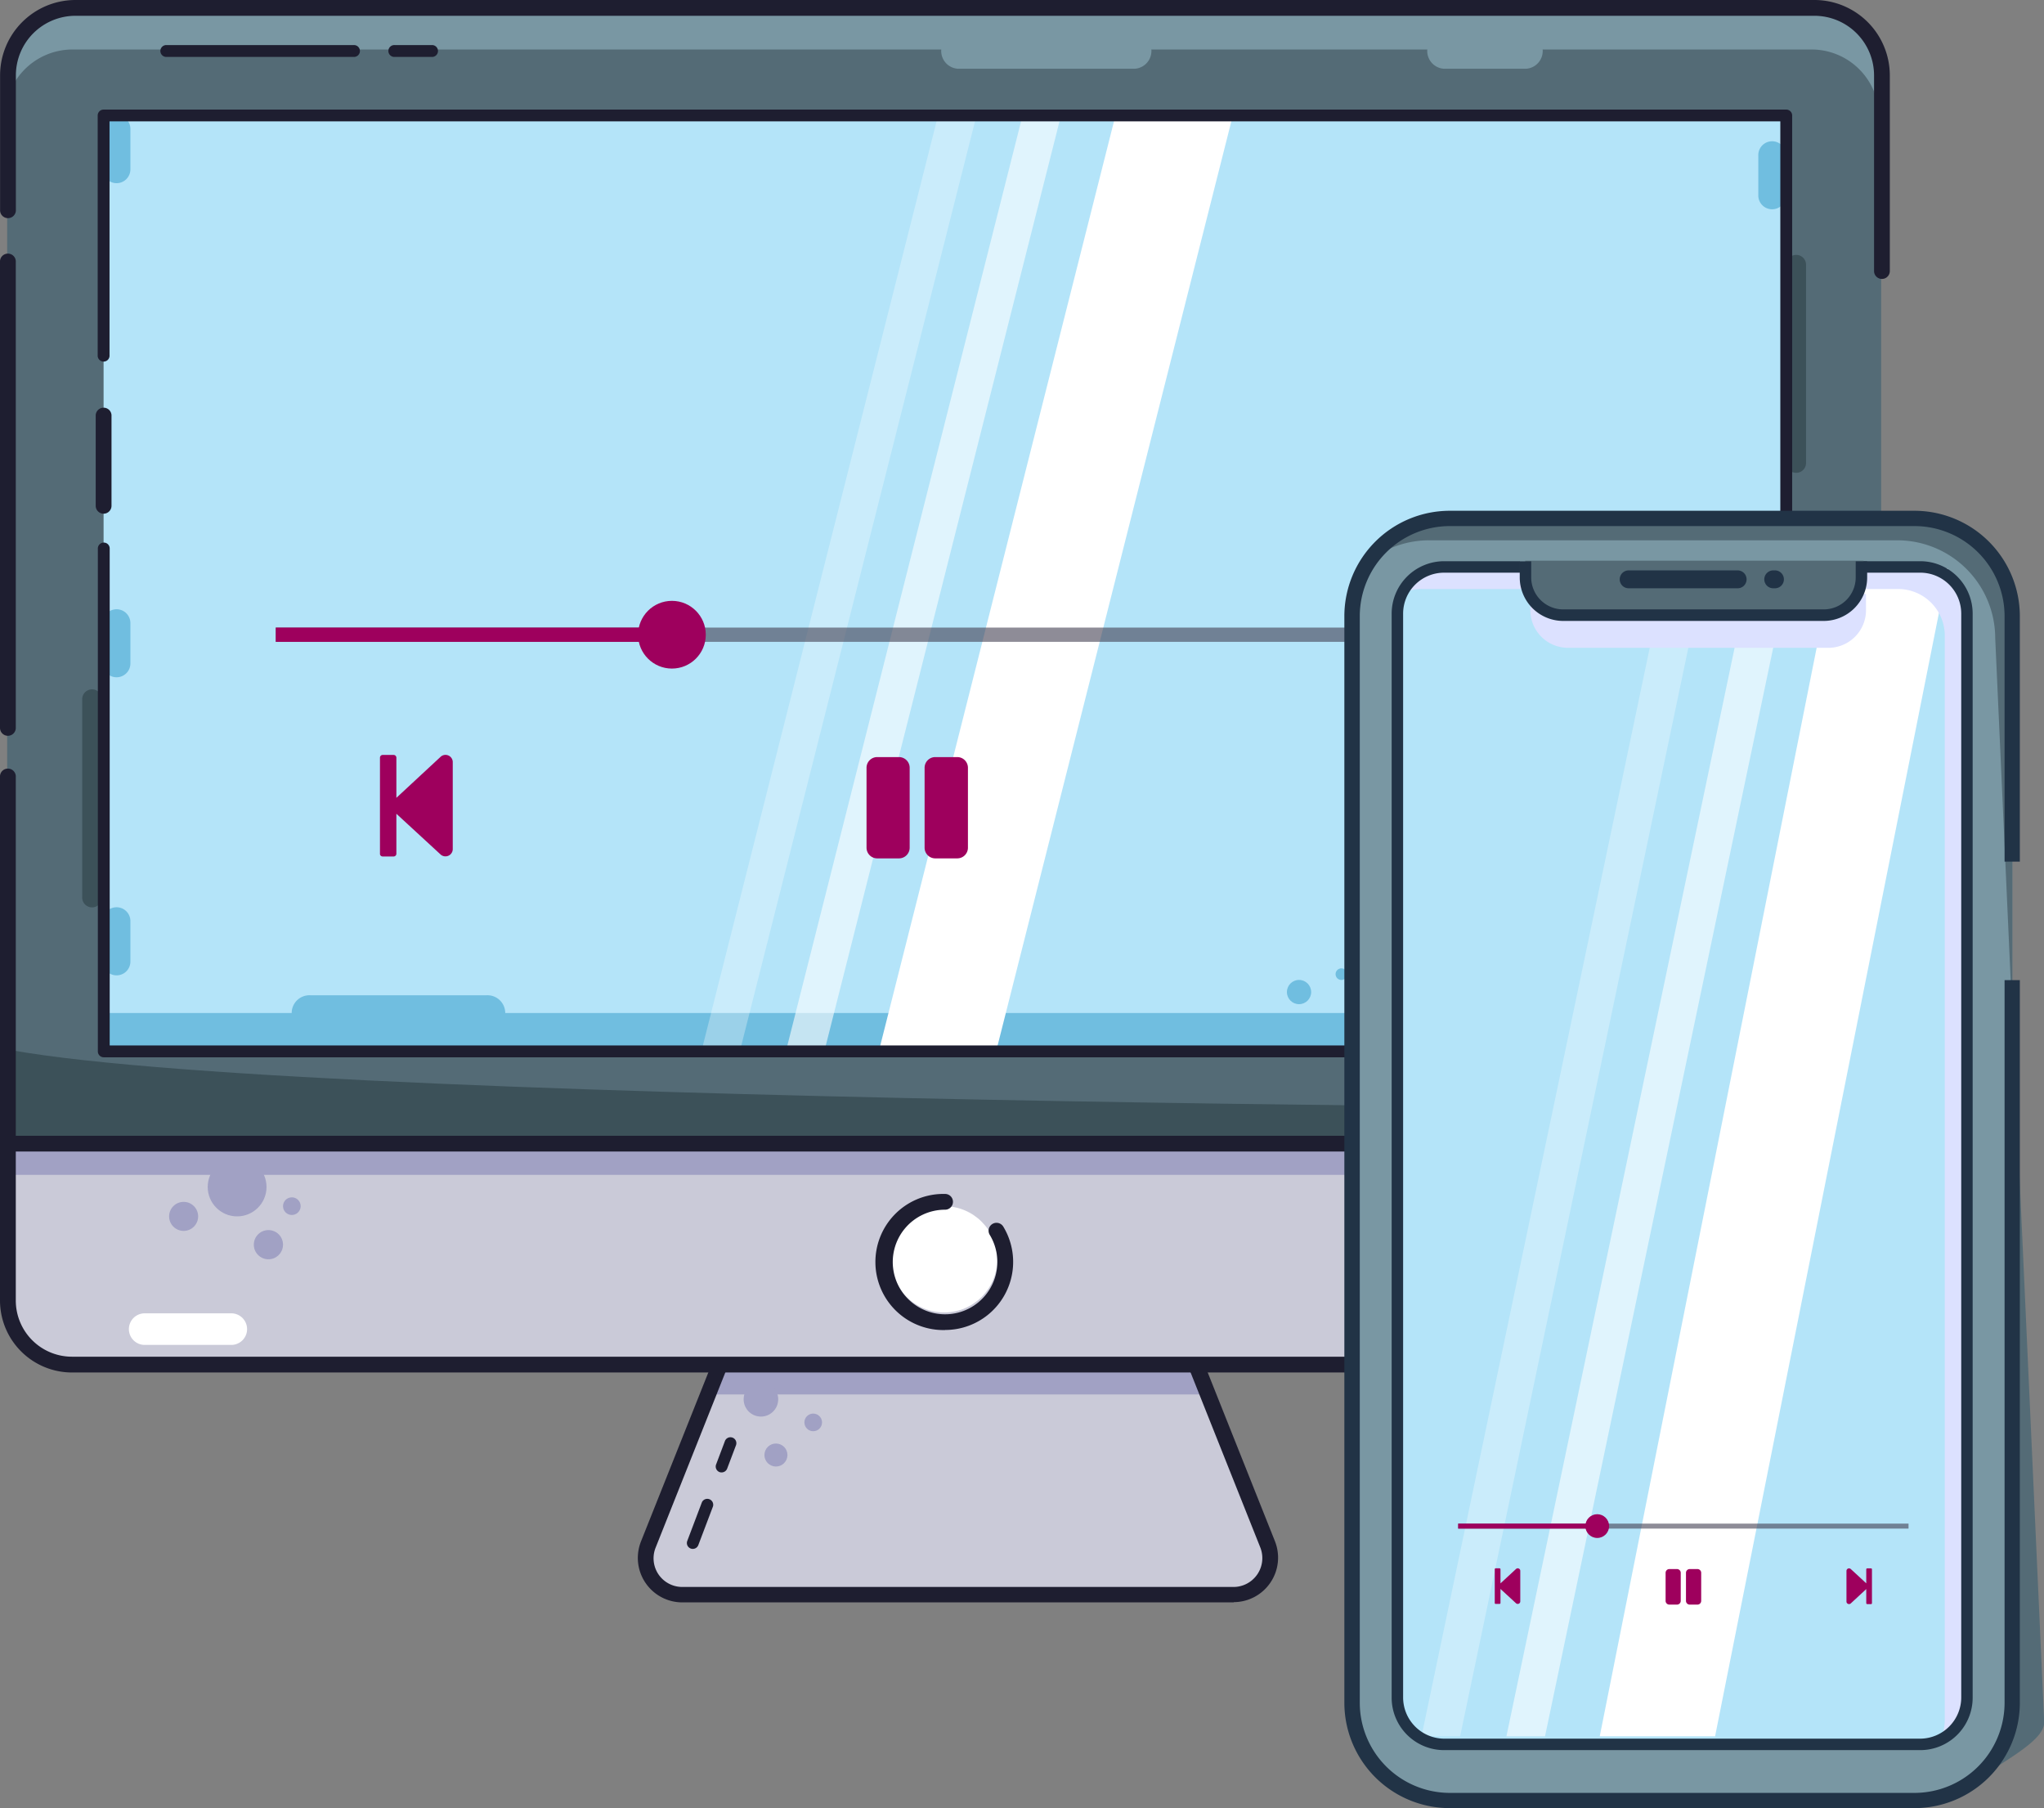 <svg xmlns="http://www.w3.org/2000/svg" viewBox="0 0 495.66 438.39"><rect x="0" y="0" width="495.66" height="438.39" fill="#808080" stroke="none"/><defs><style>.cls-1{fill:#cacad8;}.cls-2{fill:#a1a1c4;}.cls-3{fill:#1e1e30;}.cls-4{fill:#546b76;}.cls-5{fill:#7997a3;}.cls-6{fill:#3c5159;}.cls-7{fill:#b4e4f9;}.cls-8{fill:#70bee0;}.cls-10,.cls-11,.cls-9{fill:#fff;}.cls-9{opacity:0.59;}.cls-10,.cls-13,.cls-9{isolation:isolate;}.cls-10{opacity:0.3;}.cls-12{fill:#9e005d;}.cls-13{fill:#444053;opacity:0.6;}.cls-14{fill:#213346;}.cls-15{fill:#dce1ff;}</style></defs><title>Asset 9</title><g id="Layer_2" data-name="Layer 2"><g id="Layer_1-2" data-name="Layer 1"><path class="cls-1" d="M299.17,386.59H165.45a8.85,8.85,0,0,1-8.23-12.15L182,312.26l50.3-13.82,50.31,13.85,24.78,62.19a8.84,8.84,0,0,1-8.23,12.11Z"/><polygon class="cls-2" points="292.79 338.09 173.25 338.09 174.41 330.18 291.63 330.18 292.79 338.09"/><circle class="cls-2" cx="184.52" cy="339.27" r="4.19"/><circle class="cls-2" cx="197.2" cy="344.87" r="2.14"/><circle class="cls-2" cx="188.16" cy="352.78" r="2.79"/><path class="cls-3" d="M299.17,388.51H165.45a10.79,10.79,0,0,1-10.78-10.79,11,11,0,0,1,.77-4l24.79-62.19a1.9,1.9,0,0,1,1.27-1.14l50.31-13.82a1.92,1.92,0,0,1,1,0l50.3,13.79a1.94,1.94,0,0,1,1.28,1.14l24.78,62.19a10.79,10.79,0,0,1-10,14.76ZM183.4,313.88,159,375.2a6.94,6.94,0,0,0,3.81,9.05,7,7,0,0,0,2.64.52H299.17a7,7,0,0,0,6.45-9.57l-24.43-61.32-48.88-13.39Z"/><path class="cls-4" d="M18.09,1.91H439.81a16.37,16.37,0,0,1,16.36,16.36V315.32a15.54,15.54,0,0,1-15.54,15.54H17.28A15.54,15.54,0,0,1,1.74,315.32v-297A16.36,16.36,0,0,1,18.09,1.91Z"/><path class="cls-5" d="M455.65,18.26V28.35A16.36,16.36,0,0,0,439.3,12H17.58A16.37,16.37,0,0,0,1.22,28.35V18.26A16.36,16.36,0,0,1,17.58,1.91H439.3a16.35,16.35,0,0,1,16.35,16.35Z"/><path class="cls-1" d="M456.17,277.28v38a15.54,15.54,0,0,1-15.54,15.54H17.28A15.54,15.54,0,0,1,1.74,315.32v-38Z"/><rect class="cls-2" x="1.93" y="276.47" width="454.43" height="8.38"/><path class="cls-6" d="M456.36,268.9v8.38H1.91s-3.63-23.46.77-22.67C80.12,268.58,456.36,268.9,456.36,268.9Z"/><rect class="cls-7" x="25.12" y="27.98" width="408.03" height="226.94"/><path class="cls-3" d="M1.93,178.4A1.92,1.92,0,0,1,0,176.49V63.55a1.92,1.92,0,1,1,3.83,0V176.49A1.92,1.92,0,0,1,1.93,178.4Z"/><path class="cls-3" d="M456.36,67.63a1.91,1.91,0,0,1-1.91-1.91V18.27A14.47,14.47,0,0,0,440,3.83H18.28A14.45,14.45,0,0,0,3.85,18.27V51.11a1.92,1.92,0,0,1-3.83,0V18.27A18.29,18.29,0,0,1,18.28,0H440a18.29,18.29,0,0,1,18.27,18.27V65.72A1.91,1.91,0,0,1,456.36,67.63Z"/><path class="cls-3" d="M456.36,279.19H1.91a1.91,1.91,0,0,1,0-3.82H456.36a1.91,1.91,0,0,1,0,3.82Z"/><rect class="cls-8" x="25.12" y="245.61" width="408.03" height="9.32"/><polygon class="cls-9" points="199.89 254.92 190.57 254.92 247.97 27.98 257.29 27.98 199.89 254.92"/><polygon class="cls-10" points="179.4 254.92 170.08 254.92 227.48 27.98 236.8 27.98 179.4 254.92"/><polygon class="cls-11" points="241.55 254.92 213.1 254.92 270.5 27.98 298.96 27.98 241.55 254.92"/><path class="cls-3" d="M25.12,124.55a1.92,1.92,0,0,1-1.91-1.92v-22a1.92,1.92,0,0,1,3.83,0v22A1.92,1.92,0,0,1,25.12,124.55Z"/><circle class="cls-6" cx="396.14" cy="266.91" r="2.38"/><circle class="cls-6" cx="400.62" cy="265.23" r="0.71"/><circle class="cls-6" cx="397.15" cy="262.33" r="0.71"/><circle class="cls-6" cx="390.32" cy="262.25" r="1.64"/><circle class="cls-6" cx="387.99" cy="267.09" r="1.44"/><circle class="cls-6" cx="383.89" cy="263.78" r="0.74"/><circle class="cls-6" cx="385.52" cy="260.51" r="0.9"/><circle class="cls-6" cx="378.49" cy="266.07" r="1.55"/><circle class="cls-6" cx="406.11" cy="264.01" r="0.97"/><circle class="cls-6" cx="402.48" cy="261.06" r="0.55"/><circle class="cls-6" cx="406.74" cy="259.06" r="0.97"/><circle class="cls-6" cx="402.3" cy="263.21" r="0.67"/><circle class="cls-6" cx="398.99" cy="259.06" r="0.76"/><circle class="cls-6" cx="394.23" cy="257.95" r="1.11"/><circle class="cls-6" cx="395.13" cy="260.75" r="0.24"/><circle class="cls-6" cx="394.1" cy="263.06" r="0.35"/><circle class="cls-6" cx="406.07" cy="267.99" r="1.55"/><circle class="cls-6" cx="412.3" cy="266.16" r="1.2"/><circle class="cls-6" cx="418.4" cy="268.15" r="2.52"/><circle class="cls-6" cx="426.03" cy="268.33" r="2.69"/><circle class="cls-6" cx="430.8" cy="267.24" r="1.18"/><circle class="cls-6" cx="426.45" cy="263.46" r="0.42"/><circle class="cls-6" cx="420.61" cy="261.42" r="0.91"/><circle class="cls-6" cx="416.8" cy="260.14" r="0.92"/><circle class="cls-6" cx="413.55" cy="261.28" r="1.25"/><circle class="cls-6" cx="410.19" cy="262.33" r="0.92"/><circle class="cls-6" cx="419.15" cy="264.32" r="0.55"/><circle class="cls-8" cx="348.59" cy="242.13" r="4.54"/><circle class="cls-8" cx="357.13" cy="238.94" r="1.35"/><circle class="cls-8" cx="350.52" cy="233.42" r="1.36"/><circle class="cls-8" cx="337.51" cy="233.26" r="3.11"/><circle class="cls-8" cx="333.08" cy="242.47" r="2.76"/><circle class="cls-8" cx="325.28" cy="236.19" r="1.41"/><circle class="cls-8" cx="328.41" cy="229.95" r="1.71"/><circle class="cls-8" cx="315.01" cy="240.53" r="2.94"/><circle class="cls-8" cx="367.58" cy="236.62" r="1.84"/><circle class="cls-8" cx="360.67" cy="231.01" r="1.05"/><circle class="cls-8" cx="368.78" cy="227.2" r="1.84"/><circle class="cls-8" cx="360.32" cy="235.1" r="1.27"/><circle class="cls-8" cx="354.03" cy="227.2" r="1.44"/><circle class="cls-8" cx="344.98" cy="225.09" r="2.11"/><circle class="cls-8" cx="346.67" cy="230.41" r="0.46"/><circle class="cls-8" cx="344.74" cy="234.82" r="0.68"/><circle class="cls-8" cx="367.51" cy="244.19" r="2.95"/><circle class="cls-8" cx="379.35" cy="240.72" r="2.28"/><circle class="cls-8" cx="390.96" cy="244.51" r="4.78"/><circle class="cls-8" cx="405.49" cy="244.85" r="5.13"/><circle class="cls-8" cx="414.56" cy="242.77" r="2.23"/><circle class="cls-8" cx="406.29" cy="235.57" r="0.79"/><circle class="cls-8" cx="395.17" cy="231.69" r="1.73"/><circle class="cls-8" cx="387.91" cy="229.27" r="1.74"/><circle class="cls-8" cx="381.74" cy="231.43" r="2.39"/><circle class="cls-8" cx="375.33" cy="233.42" r="1.74"/><circle class="cls-8" cx="392.39" cy="237.22" r="1.03"/><circle class="cls-2" cx="70.77" cy="292.44" r="2.14"/><path class="cls-3" d="M85.72,13.8H40.21a1.44,1.44,0,0,1,0-2.87H85.72a1.44,1.44,0,1,1,0,2.87Z"/><path class="cls-3" d="M104.89,13.8H95.74a1.44,1.44,0,1,1,0-2.87h9.15a1.44,1.44,0,0,1,0,2.87Z"/><circle class="cls-2" cx="57.5" cy="287.79" r="7.13"/><circle class="cls-2" cx="65.09" cy="301.78" r="3.54"/><circle class="cls-2" cx="44.53" cy="294.92" r="3.52"/><circle class="cls-11" cx="228.95" cy="305.33" r="12.88"/><path class="cls-3" d="M229.18,322.48a16.5,16.5,0,1,1-.79-33h.79a1.91,1.91,0,1,1,0,3.82,12.68,12.68,0,1,0,10.83,6.1,1.92,1.92,0,0,1,3.28-2,16.5,16.5,0,0,1-14.11,25.06Z"/><path class="cls-3" d="M168,375.54a1.23,1.23,0,0,1-.5-.09,1.42,1.42,0,0,1-.85-1.82v0l3.56-9.4a1.44,1.44,0,0,1,2.69,1l-3.57,9.41A1.43,1.43,0,0,1,168,375.54Z"/><path class="cls-3" d="M175,357a1.7,1.7,0,0,1-.51-.08,1.44,1.44,0,0,1-.84-1.85h0l2.11-5.59a1.43,1.43,0,1,1,2.74.85.7.7,0,0,1-.06.17l-2.11,5.58A1.45,1.45,0,0,1,175,357Z"/><path class="cls-8" d="M118,249.92H75.25a4.31,4.31,0,1,1,0-8.61H118a4.31,4.31,0,1,1,0,8.61Z"/><path class="cls-5" d="M275.11,16.67H232.34a4.31,4.31,0,0,1,0-8.61h42.77a4.31,4.31,0,0,1,0,8.61Z"/><path class="cls-5" d="M370,16.67h-19.8a4.31,4.31,0,0,1,0-8.61H370a4.31,4.31,0,0,1,0,8.61Z"/><path class="cls-6" d="M22.32,220a2.39,2.39,0,0,1-2.39-2.39V169.53a2.39,2.39,0,1,1,4.78,0v48.05A2.39,2.39,0,0,1,22.35,220Z"/><path class="cls-6" d="M435.57,114.64a2.39,2.39,0,0,1-2.39-2.39V64.19a2.39,2.39,0,1,1,4.78,0v48.06A2.39,2.39,0,0,1,435.57,114.64Z"/><path class="cls-6" d="M435.57,229.26a2.39,2.39,0,0,1-2.39-2.39V178.79a2.39,2.39,0,0,1,4.78,0v48.08A2.39,2.39,0,0,1,435.57,229.26Z"/><path class="cls-8" d="M429.73,183.05a3.35,3.35,0,0,1-3.35-3.35V131.63a3.35,3.35,0,1,1,6.7,0V179.7A3.35,3.35,0,0,1,429.73,183.05Z"/><path class="cls-8" d="M429.73,50.74a3.34,3.34,0,0,1-3.35-3.34V37.6a3.35,3.35,0,1,1,6.7,0v9.8A3.34,3.34,0,0,1,429.73,50.74Z"/><path class="cls-8" d="M28.27,164.21a3.35,3.35,0,0,1-3.35-3.35v-9.79a3.35,3.35,0,0,1,6.7,0v9.79A3.35,3.35,0,0,1,28.27,164.21Z"/><path class="cls-2" d="M363.38,330.52h-9.82a3.35,3.35,0,0,1,0-6.7h9.8a3.35,3.35,0,0,1,0,6.7Z"/><path class="cls-8" d="M28.27,236.48a3.35,3.35,0,0,1-3.35-3.34v-9.82a3.35,3.35,0,0,1,6.7,0v9.8a3.34,3.34,0,0,1-3.33,3.36Z"/><path class="cls-8" d="M28.27,44.41a3.35,3.35,0,0,1-3.35-3.35v-9.8a3.35,3.35,0,0,1,6.7,0v9.8A3.35,3.35,0,0,1,28.27,44.41Z"/><path class="cls-3" d="M433.16,256.35h-408a1.43,1.43,0,0,1-1.43-1.43V133.11a1.44,1.44,0,1,1,2.87,0V253.48H431.72V29.42H26.56V86.11a1.44,1.44,0,1,1-2.87,0V28a1.43,1.43,0,0,1,1.43-1.43h408A1.43,1.43,0,0,1,434.59,28V254.89a1.42,1.42,0,0,1-1.4,1.46Z"/><path class="cls-11" d="M441.58,332.85H420.53a3.83,3.83,0,1,1,0-7.66h21.05c4.25,0,9.1-4.57,9.1-8.61V304.71a3.83,3.83,0,1,1,7.65,0V316.6C458.28,324.8,450,332.85,441.58,332.85Z"/><path class="cls-11" d="M55.89,326.08h-21a3.83,3.83,0,0,1,0-7.65h21a3.83,3.83,0,1,1,0,7.65Z"/><path class="cls-3" d="M440.82,332.77H17.47A17.47,17.47,0,0,1,0,315.32V188.41a1.92,1.92,0,1,1,3.83,0V315.32a13.62,13.62,0,0,0,13.62,13.62H440.82a13.65,13.65,0,0,0,13.63-13.62V173.57a1.91,1.91,0,1,1,3.82,0V315.32A17.47,17.47,0,0,1,440.82,332.77Z"/><path class="cls-12" d="M92.14,207.11v-23.4a.66.66,0,0,1,.66-.67h2.65a.67.67,0,0,1,.67.67h0v9.73l10.78-10a1.75,1.75,0,0,1,2.48.22,1.7,1.7,0,0,1,.41,1.07v21.2a1.77,1.77,0,0,1-2.89,1.3L96.12,197.3V207a.67.67,0,0,1-.67.66H92.8A.66.66,0,0,1,92.14,207.11Z"/><path class="cls-12" d="M352.75,183.71v23.4a.67.67,0,0,1-.66.66h-2.61a.67.67,0,0,1-.66-.66h0v-9.74l-10.79,10a1.77,1.77,0,0,1-2.5-.24,1.84,1.84,0,0,1-.4-1.05V184.78a1.77,1.77,0,0,1,2.9-1.29l10.79,9.93v-9.68a.67.67,0,0,1,.66-.66h2.59A.67.67,0,0,1,352.75,183.71Z"/><path class="cls-12" d="M218,208.12h-5.28a2.59,2.59,0,0,1-2.59-2.6V186.16a2.59,2.59,0,0,1,2.59-2.6H218a2.59,2.59,0,0,1,2.59,2.6v19.36A2.59,2.59,0,0,1,218,208.12Zm16.72-2.6V186.16a2.59,2.59,0,0,0-2.59-2.6h-5.33a2.59,2.59,0,0,0-2.59,2.6v19.36a2.59,2.59,0,0,0,2.59,2.6h5.28a2.59,2.59,0,0,0,2.64-2.54Z"/><rect class="cls-13" x="66.87" y="152.16" width="311.13" height="3.46"/><circle class="cls-12" cx="162.94" cy="153.89" r="8.21"/><rect class="cls-12" x="66.87" y="152.16" width="96.07" height="3.46"/><rect class="cls-5" x="327.89" y="125.7" width="160.06" height="310.84" rx="23.69" ry="23.69"/><path class="cls-4" d="M464.12,126.81H350.79A23.82,23.82,0,0,0,332,136a23.76,23.76,0,0,1,14.63-5H460a23.76,23.76,0,0,1,23.83,23.69l11.88,262.92c0,5.27-13.65,10.95-16.91,15.09A23.58,23.58,0,0,0,488,414V150.5A23.76,23.76,0,0,0,464.12,126.81Z"/><path class="cls-14" d="M464.26,438.39H351.58A25.56,25.56,0,0,1,326,412.87V149.39a25.58,25.58,0,0,1,25.54-25.55H464.26a25.57,25.57,0,0,1,25.54,25.55V208.9h-3.7V149.39a21.87,21.87,0,0,0-21.84-21.84H351.58a21.86,21.86,0,0,0-21.84,21.84V412.87a21.87,21.87,0,0,0,21.84,21.83H464.26a21.87,21.87,0,0,0,21.84-21.83V237.64h3.7V412.87A25.56,25.56,0,0,1,464.26,438.39Z"/><rect class="cls-7" x="338.86" y="137.45" width="138.11" height="285.48" rx="11.31" ry="11.31"/><polygon class="cls-11" points="415.9 420.98 387.93 420.98 444.36 137.84 472.33 137.84 415.9 420.98"/><polygon class="cls-9" points="374.66 420.98 365.3 420.98 422.96 145.96 432.32 145.96 374.66 420.98"/><polygon class="cls-10" points="354.07 420.98 344.71 420.98 402.38 145.96 411.74 145.96 354.07 420.98"/><path class="cls-15" d="M465,138.11H349.52a11.29,11.29,0,0,0-10,6,11.23,11.23,0,0,1,5.27-1.3H460.28a11.32,11.32,0,0,1,11.32,11.31V417a11.31,11.31,0,0,1-1.31,5.28,11.32,11.32,0,0,0,6-10V149.42A11.31,11.31,0,0,0,465,138.11Z"/><path class="cls-14" d="M465.66,424.33H350.18a12.72,12.72,0,0,1-12.71-12.71V148.77a12.73,12.73,0,0,1,12.71-12.7H465.66a12.71,12.71,0,0,1,12.7,12.7V411.62A12.71,12.71,0,0,1,465.66,424.33ZM350.18,138.85a9.93,9.93,0,0,0-9.93,9.92V411.62a10,10,0,0,0,9.93,9.93H465.66a10,10,0,0,0,9.93-9.93V148.77a9.93,9.93,0,0,0-9.93-9.92Z"/><path class="cls-15" d="M371.1,144v3.93a9.14,9.14,0,0,0,9.13,9.14h63.13a9.14,9.14,0,0,0,9.14-9.14V144"/><path class="cls-5" d="M368.57,134.44v4.41c0,5.68,4.1,10.29,9.14,10.29h63.15c5,0,9.13-4.63,9.13-10.29v-4.41"/><path class="cls-4" d="M369.86,135.94v3.87a9.11,9.11,0,0,0,9.2,9h63.62a9.13,9.13,0,0,0,9.2-9v-3.87"/><path class="cls-14" d="M442.2,150.55H379.06A10.55,10.55,0,0,1,368.53,140V136.1h2.78V140a7.76,7.76,0,0,0,7.75,7.75H442.2A7.75,7.75,0,0,0,450,140V136.1h2.78V140A10.55,10.55,0,0,1,442.2,150.55Z"/><path class="cls-12" d="M362.47,388.69v-8.21a.23.23,0,0,1,.23-.23h.93a.23.23,0,0,1,.23.23h0v3.42l3.79-3.51a.62.62,0,0,1,.87.08.57.57,0,0,1,.14.37v7.44a.61.61,0,0,1-.63.6.59.59,0,0,1-.38-.14l-3.79-3.49v3.4a.23.23,0,0,1-.23.23h-.93A.22.22,0,0,1,362.47,388.69Z"/><path class="cls-12" d="M453.94,380.48v8.21a.23.23,0,0,1-.23.24h-.91a.24.24,0,0,1-.24-.24h0v-3.41l-3.78,3.5a.63.63,0,0,1-.88-.08.59.59,0,0,1-.14-.38v-7.46a.62.62,0,0,1,.65-.6.73.73,0,0,1,.37.14l3.78,3.49v-3.4a.24.24,0,0,1,.24-.23h.91A.24.24,0,0,1,453.94,380.48Z"/><path class="cls-12" d="M406.66,389.05h-1.85a.91.91,0,0,1-.91-.91v-6.8a.91.91,0,0,1,.91-.91h1.85a.91.91,0,0,1,.91.91v6.8A.91.91,0,0,1,406.66,389.05Zm5.87-.91v-6.8a.91.91,0,0,0-.91-.91h-1.87a.91.91,0,0,0-.91.91v6.8a.91.91,0,0,0,.91.91h1.85a.91.91,0,0,0,.93-.89Z"/><rect class="cls-13" x="353.6" y="369.41" width="109.21" height="1.21"/><circle class="cls-12" cx="387.32" cy="370.01" r="2.88"/><rect class="cls-12" x="353.6" y="369.41" width="33.72" height="1.21"/><path class="cls-14" d="M421.22,142.63H395.09a2.17,2.17,0,1,1,0-4.33h26.13a2.17,2.17,0,1,1,0,4.33Z"/><path class="cls-14" d="M430.27,142.63h-.12a2.17,2.17,0,1,1,0-4.33h.12a2.17,2.17,0,1,1,0,4.33Z"/></g></g></svg>